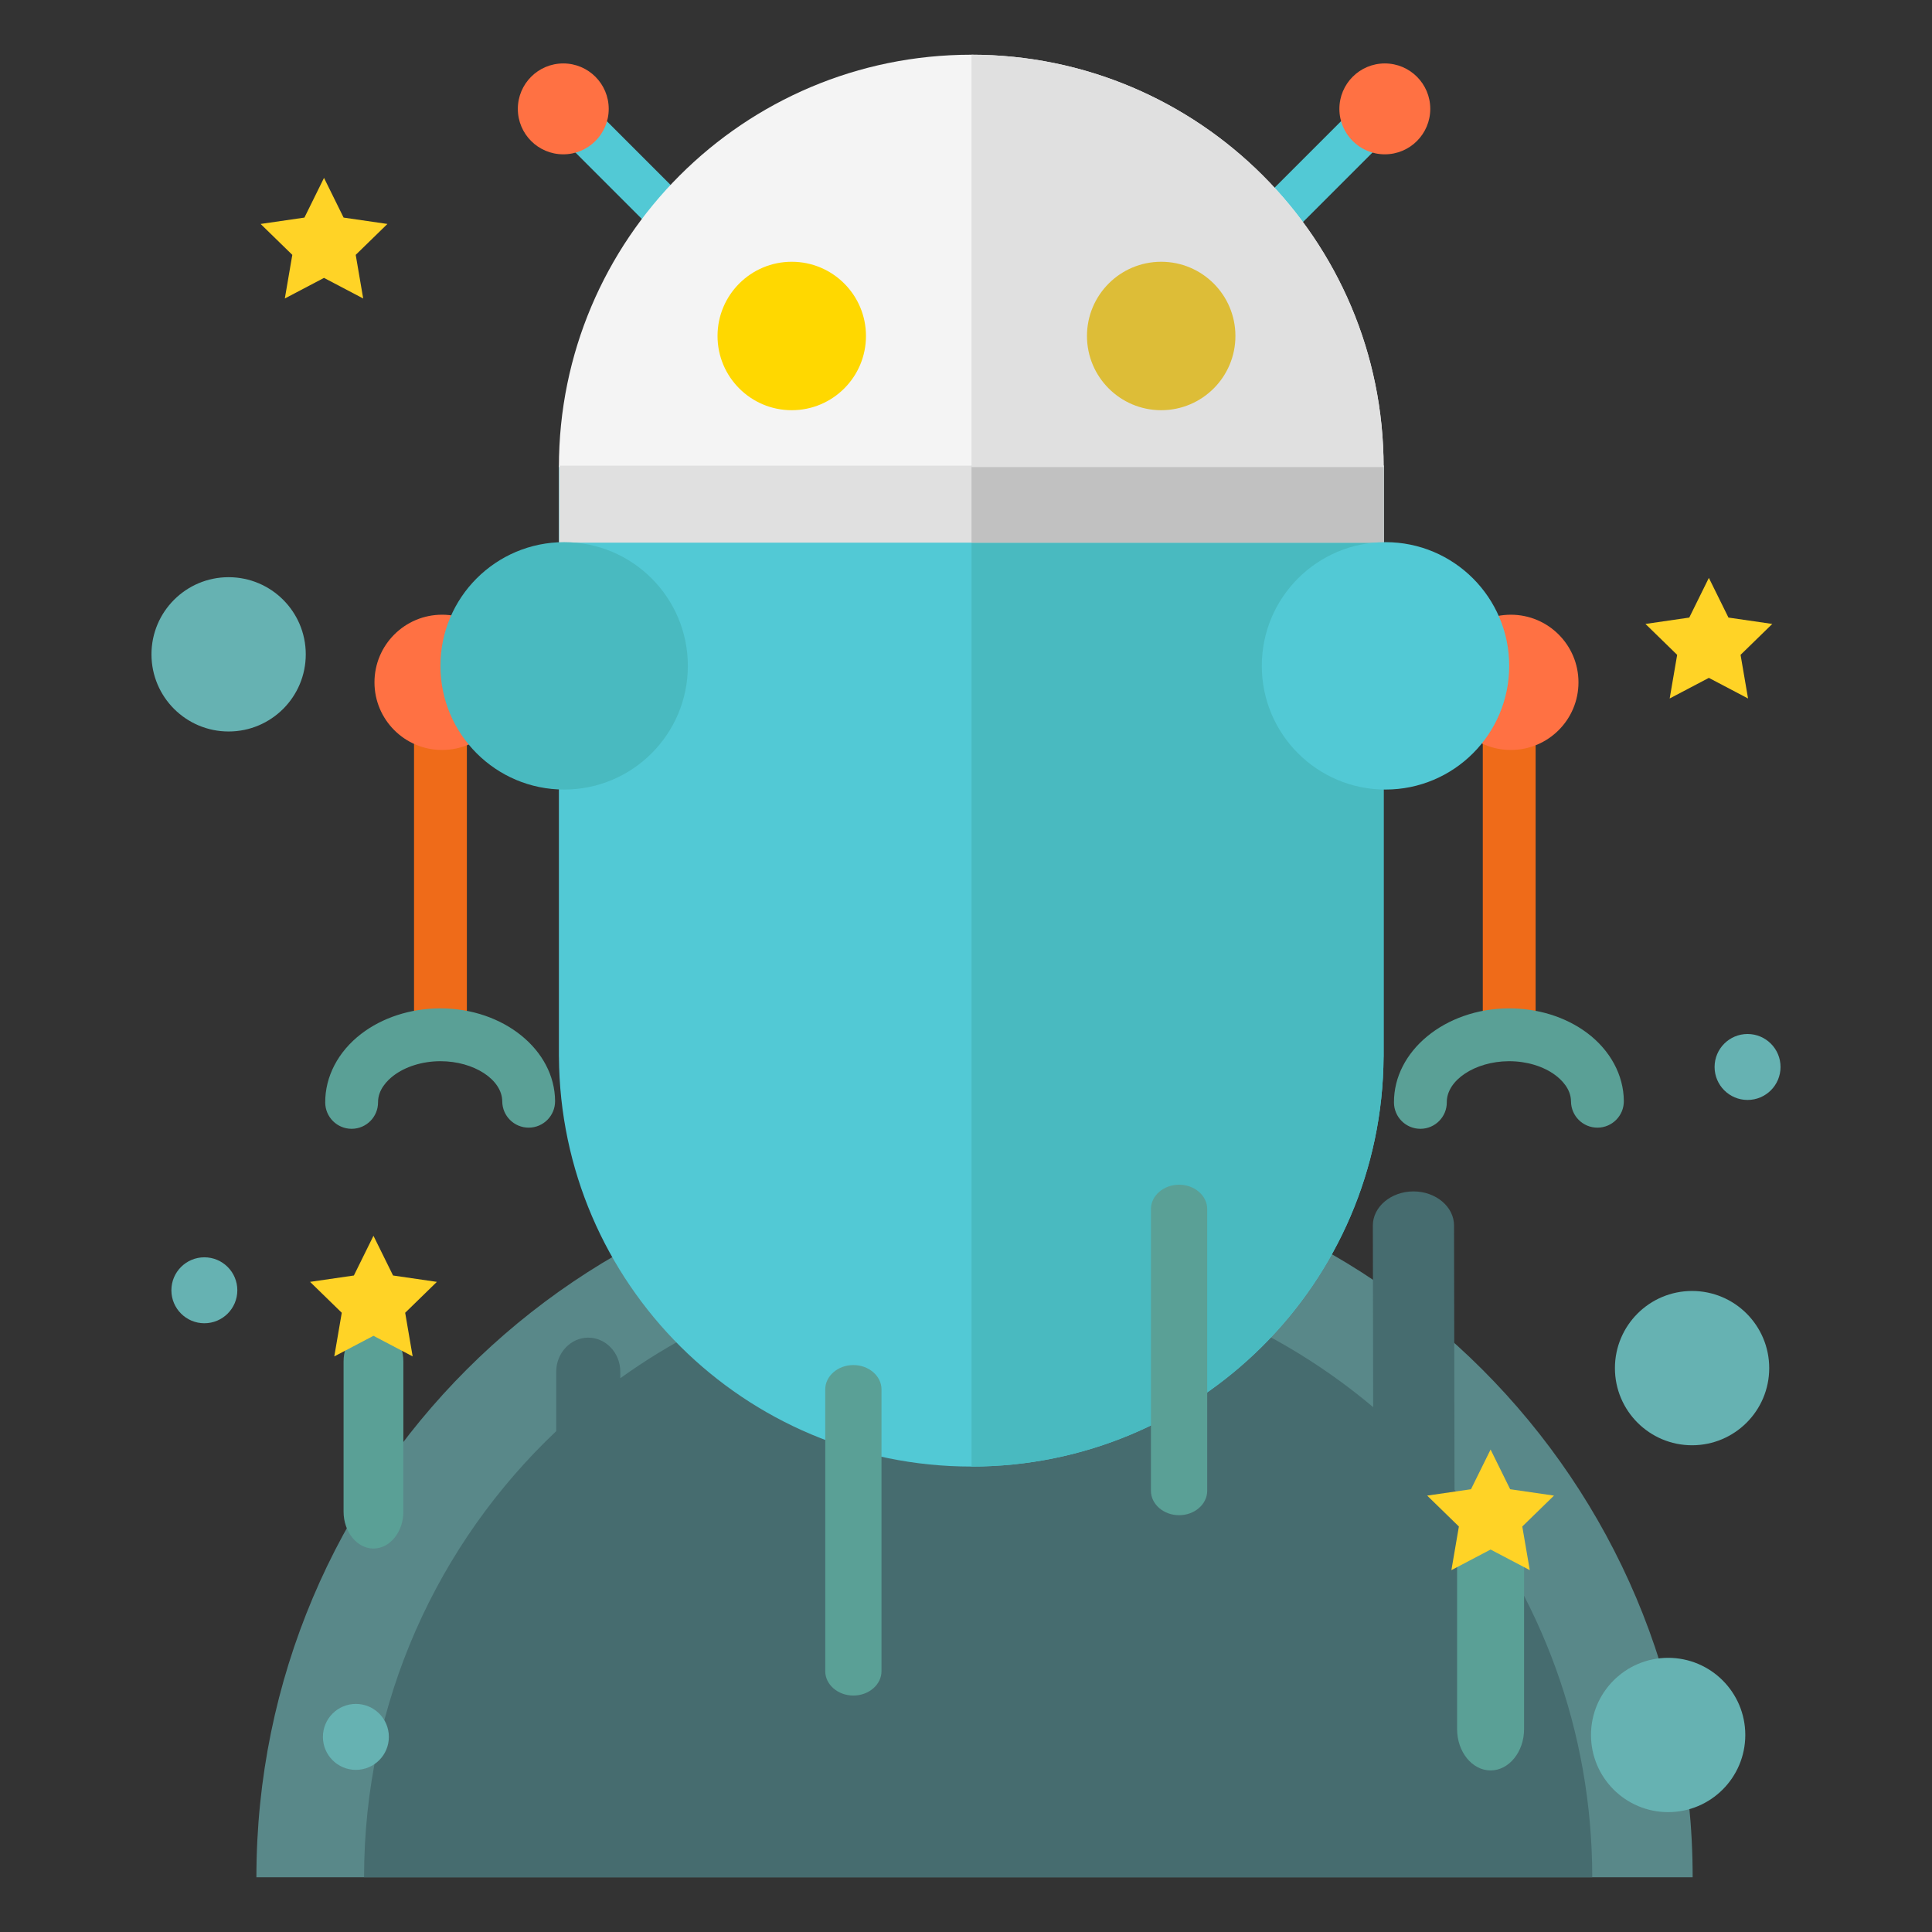 <?xml version="1.0" ?><!DOCTYPE svg  PUBLIC '-//W3C//DTD SVG 1.1//EN'  'http://www.w3.org/Graphics/SVG/1.1/DTD/svg11.dtd'><svg enable-background="new 0 0 512 512" height="512px" id="robot" version="1.1" viewBox="0 0 512 512" width="512px" xml:space="preserve" xmlns="http://www.w3.org/2000/svg" xmlns:xlink="http://www.w3.org/1999/xlink"><rect x="0" y="0" width="512" height="512" fill="#333333" stroke="none"/><path d="M448.571,497.5H67.949c0-105.105,85.205-190.311,190.311-190.311  C363.366,307.189,448.571,392.395,448.571,497.5z" fill="#598889"/><circle cx="161.684" cy="440.762" fill="#66B2B2" r="8.739"/><circle cx="296.373" cy="440.854" fill="#66B2B2" r="8.738"/><path d="M385.464,394.807l-0.128-70.063c-0.01-4.964-4.858-9.018-10.776-9.007  c-5.917,0.012-10.751,4.082-10.742,9.047l0.088,48.125c-28.298-23.802-64.813-38.148-104.684-38.148  c-35.388,0-68.133,11.301-94.837,30.483v-1.729c0-4.964-3.82-9.026-8.49-9.026c-4.669,0-8.49,4.063-8.49,9.026v15.751  c-31.355,29.665-50.923,71.662-50.923,118.234h325.48C421.962,458.559,408.277,422.817,385.464,394.807z" fill="#466C6F"/><rect fill="#52C9D5" height="34.962" transform="matrix(0.707 -0.707 0.707 0.707 17.434 128.189)" width="11.766" x="157.585" y="25.567"/><circle cx="149.274" cy="28.854" fill="#FF7143" r="12.043"/><rect fill="#52C9D5" height="11.766" transform="matrix(0.707 -0.707 0.707 0.707 72.891 262.073)" width="34.961" x="335.319" y="37.165"/><circle cx="366.993" cy="28.854" fill="#FF7143" r="12.043"/><rect fill="#EF6B19" height="93.537" width="14" x="109.723" y="180.39"/><path d="M93.186,299.146c-3.845,0-6.974-3.104-6.999-6.953c-0.045-6.888,3.427-13.523,9.526-18.205  c5.611-4.307,12.988-6.707,20.77-6.758c0.083,0,0.167,0,0.25,0c16.681,0,30.28,10.977,30.37,24.564  c0.025,3.865-3.088,7.02-6.954,7.045c-0.016,0-0.031,0-0.047,0c-3.845,0-6.974-3.104-6.999-6.953  c-0.038-5.8-7.519-10.656-16.369-10.656c-0.054,0-0.105,0-0.159,0c-4.681,0.031-9.178,1.439-12.337,3.864  c-1.522,1.169-4.073,3.632-4.051,7.007c0.025,3.865-3.088,7.02-6.954,7.045C93.217,299.146,93.201,299.146,93.186,299.146z" fill="#5AA096"/><circle cx="117.16" cy="180.827" fill="#FF7143" r="17.921"/><rect fill="#EF6B19" height="93.537" width="14" x="392.955" y="180.39"/><path d="M376.417,299.146c-3.845,0-6.974-3.104-6.999-6.954c-0.088-13.654,13.503-24.852,30.297-24.962  c7.74-0.057,15.188,2.253,20.856,6.486c6.159,4.602,9.718,11.191,9.763,18.078c0.024,3.866-3.089,7.02-6.955,7.045  c-0.015,0-0.03,0-0.046,0c-3.845,0-6.974-3.104-6.999-6.954c-0.021-3.374-2.604-5.804-4.142-6.952  c-3.155-2.357-7.605-3.703-12.229-3.703c-0.052,0-0.104,0-0.156,0c-8.922,0.059-16.427,5.037-16.389,10.871  c0.024,3.866-3.089,7.02-6.955,7.045C376.448,299.146,376.433,299.146,376.417,299.146z" fill="#5AA096"/><circle cx="400.392" cy="180.827" fill="#FF7143" r="17.92"/><path d="M148.114,123.414v156.632h0.009c0.362,60.043,49.142,108.606,109.27,108.606s108.907-48.563,109.27-108.606  h0.009V123.414H148.114z" fill="#52C9D5"/><path d="M366.671,123.778H148.114c0-60.353,48.926-109.278,109.278-109.278S366.671,63.426,366.671,123.778z" fill="#F4F4F4"/><path d="M257.465,123.414v155.961v0.671v108.606c60.095-0.039,108.836-48.588,109.197-108.606h0.009V123.414H257.465  z" fill="#49BAC0"/><rect fill="#E0E0E0" height="20.398" width="218.557" x="148.18" y="123.414"/><rect fill="#C1C1C1" height="20.398" width="109.271" x="257.465" y="123.414"/><path d="M257.465,123.778h109.206c0-60.329-48.887-109.238-109.206-109.277V123.778z" fill="#E0E0E0"/><circle cx="209.822" cy="89.039" fill="#FFD800" r="19.669"/><circle cx="307.729" cy="89.039" fill="#DDBD37" r="19.669"/><circle cx="149.504" cy="176.457" fill="#49BAC0" r="32.782"/><circle cx="367.173" cy="176.457" fill="#52C9D5" r="32.782"/><path d="M312.467,401.543L312.467,401.543c-4.1,0-7.454-2.902-7.454-6.45v-74.684c0-3.548,3.354-6.45,7.454-6.45l0,0  c4.1,0,7.454,2.902,7.454,6.45v74.684C319.921,398.641,316.566,401.543,312.467,401.543z" fill="#5AA096"/><path d="M226.153,449.338L226.153,449.338c-4.1,0-7.454-2.903-7.454-6.451v-74.683c0-3.548,3.354-6.45,7.454-6.45  l0,0c4.1,0,7.454,2.902,7.454,6.45v74.683C233.607,446.435,230.253,449.338,226.153,449.338z" fill="#5AA096"/><path d="M98.973,410.379L98.973,410.379c-4.356,0-7.922-4.398-7.922-9.774V360.83c0-5.375,3.565-9.773,7.922-9.773  l0,0c4.358,0,7.923,4.398,7.923,9.773v39.774C106.896,405.98,103.331,410.379,98.973,410.379z" fill="#5AA096"/><path d="M395.021,469.181L395.021,469.181c-4.882,0-8.875-4.928-8.875-10.949v-44.558  c0-6.022,3.993-10.95,8.875-10.95l0,0c4.881,0,8.875,4.928,8.875,10.95v44.558C403.896,464.253,399.901,469.181,395.021,469.181z" fill="#5AA096"/><polygon fill="#FFD326" points="395.021,384.143 400.213,394.663 411.823,396.35 403.422,404.539 405.405,416.104 395.021,410.644   384.636,416.104 386.619,404.539 378.218,396.35 389.828,394.663 "/><polygon fill="#FFD326" points="98.973,327.5 104.165,338.021 115.776,339.708 107.375,347.897 109.358,359.461 98.973,354.002   88.588,359.461 90.571,347.897 82.17,339.708 93.78,338.021 "/><polygon fill="#FFD326" points="85.866,47.142 91.059,57.663 102.67,59.35 94.268,67.54 96.251,79.104 85.866,73.644 75.481,79.104   77.465,67.54 69.063,59.35 80.674,57.663 "/><polygon fill="#FFD326" points="452.866,153.142 458.059,163.663 469.67,165.35 461.268,173.54 463.251,185.104 452.866,179.644   442.481,185.104 444.465,173.54 436.063,165.35 447.674,163.663 "/><circle cx="60.586" cy="173.407" fill="#66B2B2" r="20.445"/><circle cx="448.416" cy="362.566" fill="#66B2B2" r="20.444"/><circle cx="442.075" cy="459.788" fill="#66B2B2" r="20.445"/><circle cx="463.122" cy="282.76" fill="#66B2B2" r="8.739"/><circle cx="54.157" cy="341.938" fill="#66B2B2" r="8.738"/><circle cx="94.314" cy="460.294" fill="#66B2B2" r="8.739"/></svg>